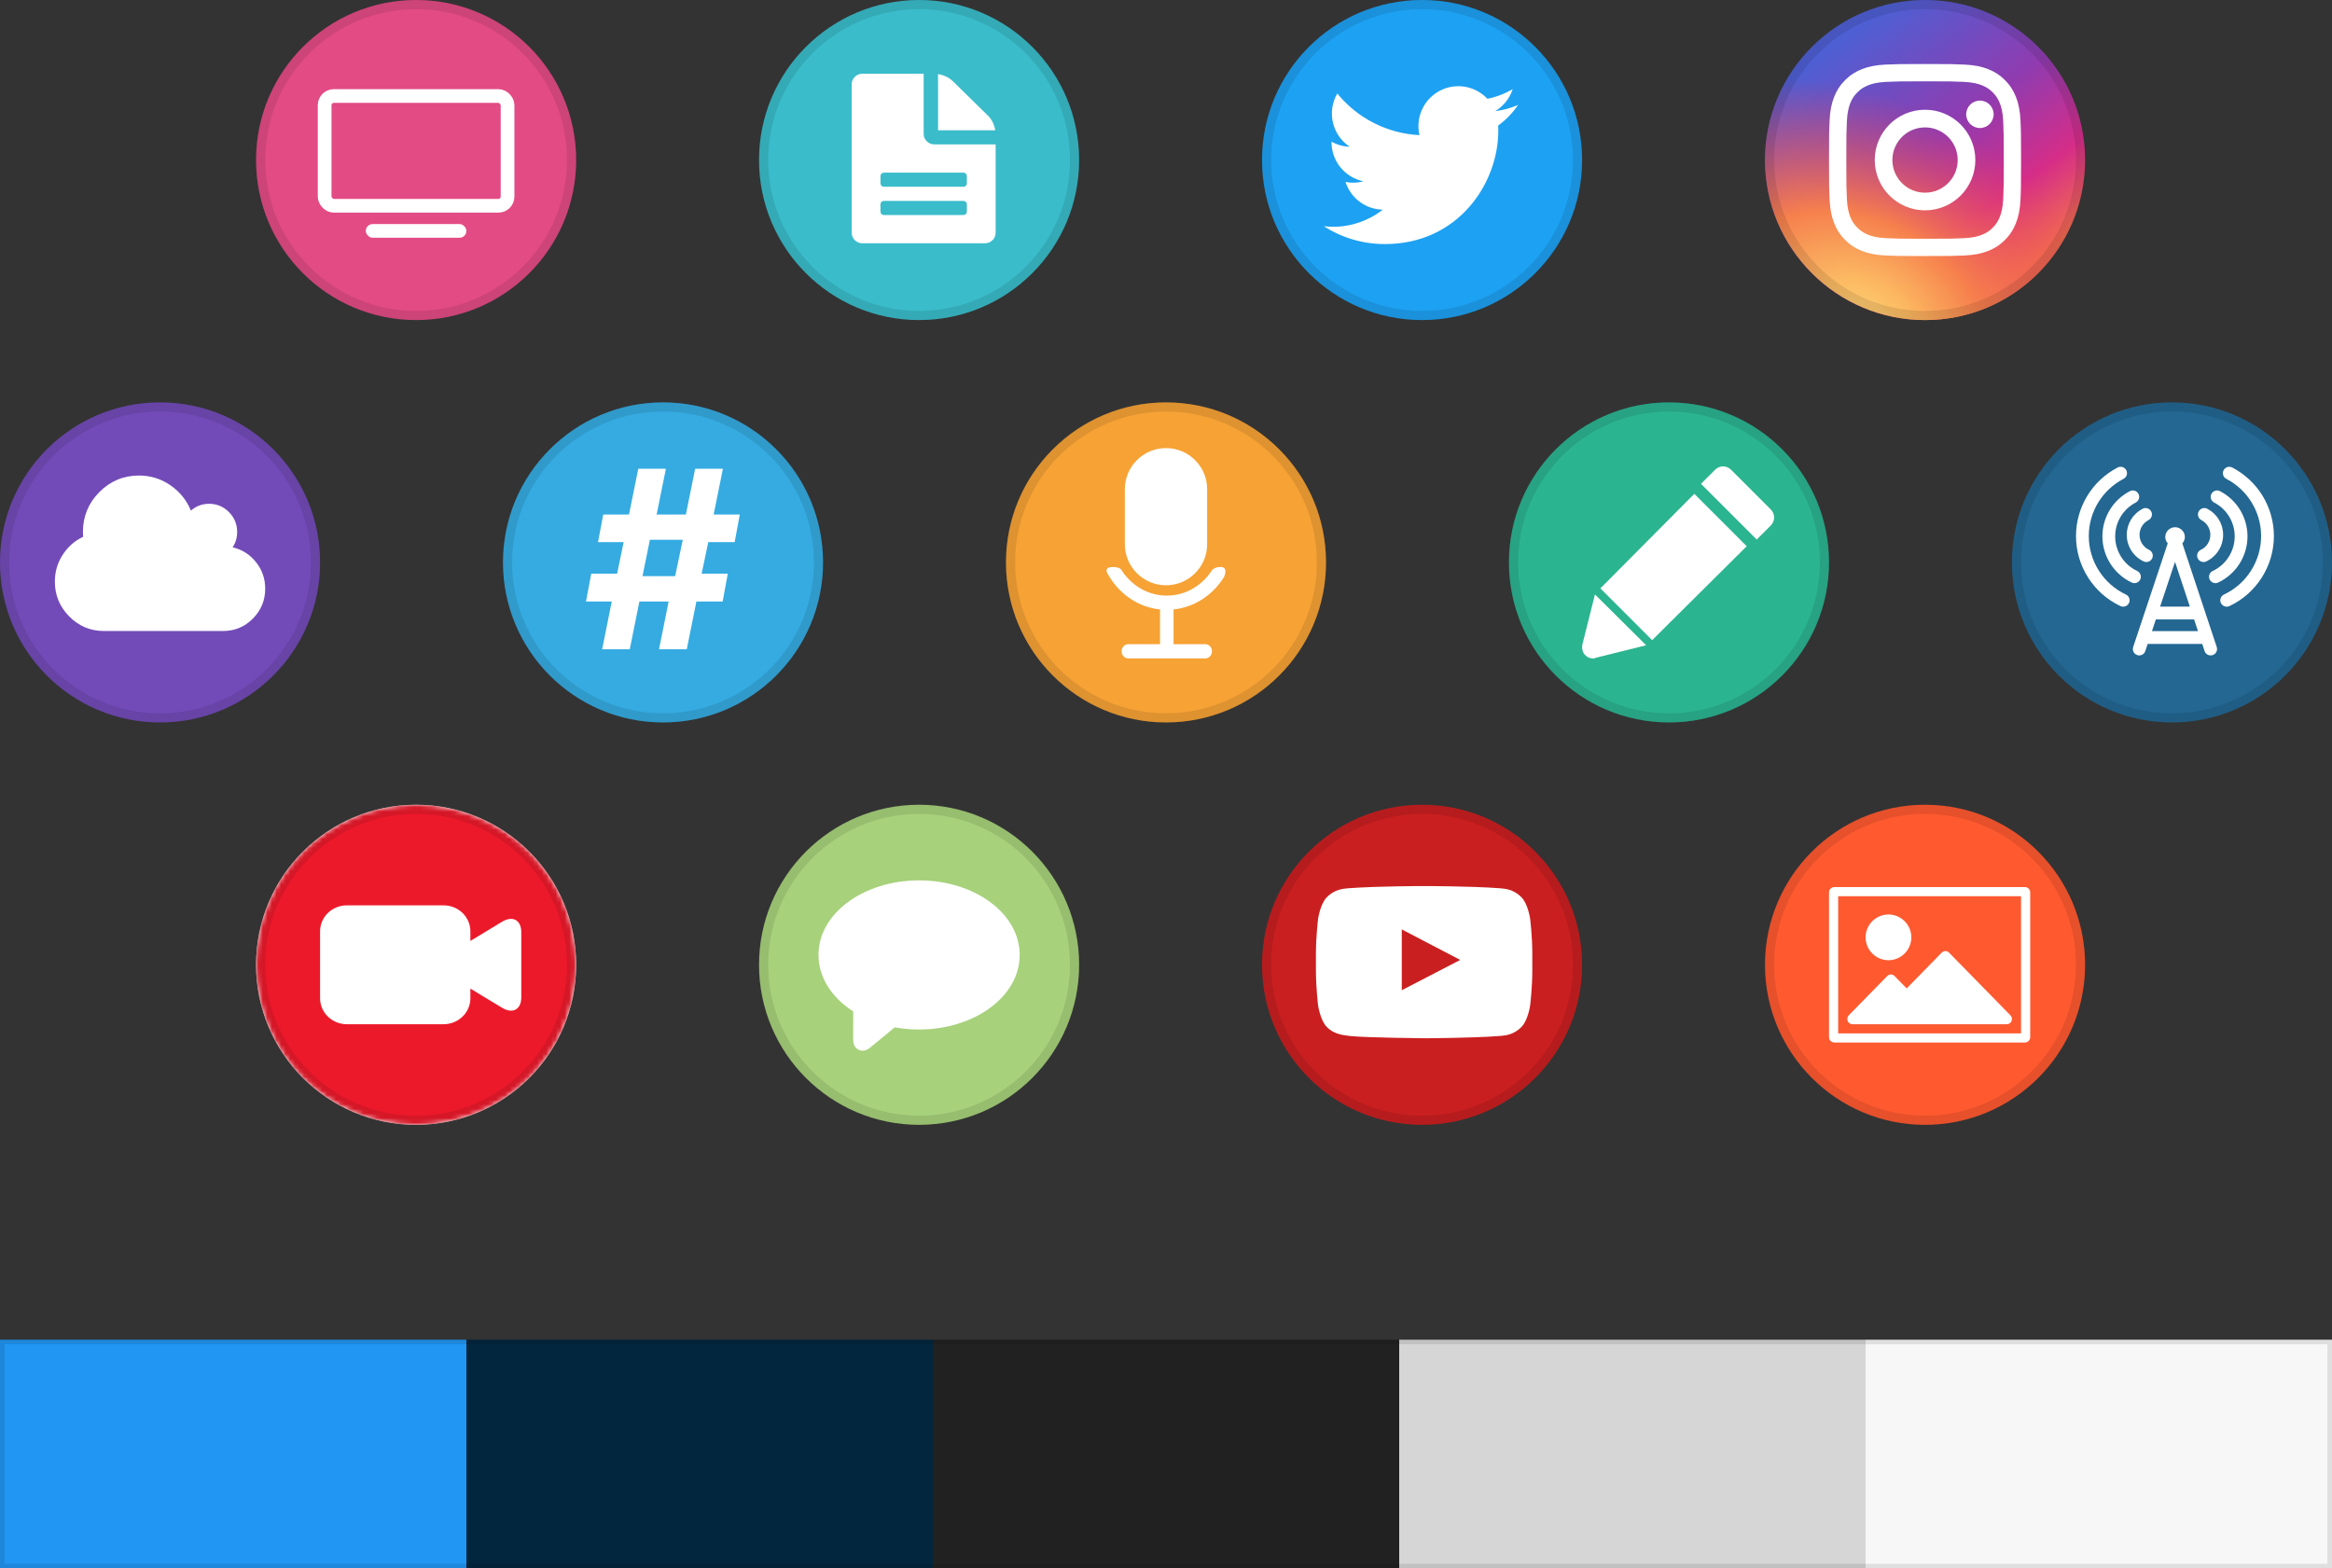 <svg xmlns="http://www.w3.org/2000/svg" width="510" height="343" viewBox="0 0 510 343" xmlns:xlink="http://www.w3.org/1999/xlink">
  <rect x="0" y="0" width="510" height="343" fill="#333333" stroke="none"/>
  <defs>
    <circle id="a" cx="35" cy="35" r="35"/>
    <circle id="b" cx="35" cy="35" r="35"/>
    <circle id="c" cx="35" cy="35" r="35"/>
    <circle id="d" cx="35" cy="35" r="35"/>
    <circle id="e" cx="35" cy="35" r="35"/>
    <circle id="f" cx="35" cy="35" r="35"/>
    <linearGradient id="g" x1="25.407%" x2="78.641%" y1="11.893%" y2="84.955%">
      <stop stop-color="#4E5FD3" offset="0%"/>
      <stop stop-color="#913BAF" offset="46.257%"/>
      <stop stop-color="#D52D88" offset="76.146%"/>
      <stop stop-color="#F26D4F" offset="100%"/>
    </linearGradient>
    <radialGradient id="i" cx="30.274%" cy="100%" r="93.395%" fx="30.274%" fy="100%" gradientTransform="matrix(.847 .532 -.383 .609 .43 .23)">
      <stop stop-color="#FED276" offset="0%"/>
      <stop stop-color="#FDBD61" stop-opacity=".975" offset="17.024%"/>
      <stop stop-color="#F6804D" offset="45.408%"/>
      <stop stop-color="#E83D5C" stop-opacity="0" offset="100%"/>
    </radialGradient>
    <circle id="h" cx="35" cy="35" r="35"/>
    <circle id="j" cx="35" cy="35" r="35"/>
    <circle id="k" cx="35" cy="35" r="35"/>
    <circle id="m" cx="35" cy="35" r="35"/>
    <circle id="n" cx="35" cy="35" r="35"/>
    <circle id="o" cx="35" cy="35" r="35"/>
    <circle id="p" cx="35" cy="35" r="35"/>
    <circle id="q" cx="35" cy="35" r="35"/>
  </defs>
  <g fill="none" fill-rule="evenodd">
    <g transform="translate(166)">
      <use fill="#3ABCCA" xlink:href="#a"/>
      <circle cx="35" cy="35" r="34" stroke="#000000" stroke-opacity=".1" stroke-width="2"/>
      <path fill="#FFFFFF" d="M36.689,30.901 C36.229,30.45 36,29.903 36,29.259 L36,16.127 L22.62,16.127 C21.964,16.127 21.407,16.352 20.948,16.803 C20.488,17.253 20.259,17.801 20.259,18.444 L20.259,50.889 C20.259,51.533 20.488,52.08 20.948,52.53 C21.407,52.981 21.964,53.206 22.62,53.206 L49.381,53.206 C50.036,53.206 50.594,52.981 51.052,52.53 C51.512,52.08 51.741,51.533 51.741,50.889 L51.741,31.577 L38.361,31.577 C37.705,31.577 37.147,31.351 36.689,30.901 Z M45.224,46.809 C45.076,46.953 44.888,47.026 44.658,47.026 L27.342,47.026 C27.113,47.026 26.924,46.953 26.777,46.809 C26.629,46.664 26.555,46.479 26.555,46.254 L26.555,44.709 C26.555,44.483 26.629,44.298 26.777,44.153 C26.924,44.009 27.113,43.936 27.342,43.936 L44.658,43.936 C44.888,43.936 45.076,44.009 45.224,44.153 C45.371,44.298 45.445,44.483 45.445,44.709 L45.445,46.254 C45.445,46.479 45.371,46.664 45.224,46.809 Z M45.224,40.629 C45.076,40.774 44.888,40.847 44.658,40.847 L27.342,40.847 C27.113,40.847 26.924,40.774 26.777,40.629 C26.629,40.484 26.555,40.3 26.555,40.074 L26.555,38.529 C26.555,38.304 26.629,38.119 26.777,37.974 C26.924,37.829 27.113,37.757 27.342,37.757 L44.658,37.757 C44.888,37.757 45.076,37.829 45.224,37.974 C45.371,38.119 45.445,38.304 45.445,38.529 L45.445,40.074 C45.445,40.3 45.371,40.484 45.224,40.629 Z M42.395,17.769 L50.069,25.3 C50.888,26.105 51.422,27.167 51.668,28.487 L39.148,28.487 L39.148,16.199 C40.493,16.441 41.575,16.964 42.395,17.769 Z"/>
    </g>
    <g transform="translate(110 88)">
      <use fill="#35ABE1" xlink:href="#b"/>
      <circle cx="35" cy="35" r="34" stroke="#000000" stroke-opacity=".1" stroke-width="2"/>
      <path fill="#FFFFFF" d="M50.668,30.566 L51.789,24.523 L46.074,24.523 L48.098,14.516 L42.027,14.516 L40.004,24.523 L33.605,24.523 L35.629,14.516 L29.586,14.516 L27.562,24.523 L21.93,24.523 L20.781,30.566 L26.387,30.566 L24.965,37.457 L19.305,37.457 L18.156,43.555 L23.789,43.555 L21.684,54 L27.727,54 L29.832,43.555 L36.23,43.555 L34.125,54 L40.195,54 L42.301,43.555 L48.043,43.555 L49.164,37.457 L43.449,37.457 L44.898,30.566 L50.668,30.566 Z M32.129,30.047 L39.32,30.047 L37.652,38.004 L30.516,38.004 L32.129,30.047 Z"/>
    </g>
    <g transform="translate(0 88)">
      <use fill="#724BB8" xlink:href="#c"/>
      <circle cx="35" cy="35" r="34" stroke="#000000" stroke-opacity=".1" stroke-width="2"/>
      <path fill="#FFFFFF" d="M55.987,34.943 C54.645,33.261 52.944,32.178 50.883,31.696 C51.539,30.681 51.866,29.571 51.866,28.363 C51.866,26.657 51.267,25.2 50.069,23.993 C48.871,22.785 47.426,22.182 45.733,22.182 C44.199,22.182 42.874,22.681 41.756,23.679 C40.814,21.393 39.316,19.542 37.264,18.125 C35.211,16.709 32.923,16 30.4,16 C27.014,16 24.123,17.208 21.727,19.622 C19.331,22.037 18.133,24.951 18.133,28.364 C18.133,28.605 18.149,28.951 18.181,29.402 C16.329,30.271 14.835,31.587 13.701,33.35 C12.567,35.113 12,37.057 12,39.182 C12,42.16 13.05,44.707 15.151,46.824 C17.251,48.942 19.779,50 22.733,50 L48.8,50 C51.34,50 53.508,49.094 55.305,47.283 C57.101,45.472 58,43.287 58,40.727 C58,38.554 57.328,36.625 55.987,34.943 L55.987,34.943 Z"/>
    </g>
    <g transform="translate(440 88)">
      <use fill="#236792" xlink:href="#d"/>
      <circle cx="35" cy="35" r="34" stroke="#000000" stroke-opacity=".1" stroke-width="2"/>
      <g fill="#FFFFFF" transform="translate(14 14)">
        <path d="M14.064,24.732 C14.392,24.033 14.091,23.199 13.392,22.872 C10.452,21.495 8.568,18.51 8.584,15.267 C8.6,12.161 10.327,9.339 13.086,7.901 C13.769,7.544 14.037,6.699 13.676,6.015 C13.321,5.328 12.474,5.067 11.791,5.42 C8.109,7.338 5.808,11.106 5.787,15.251 C5.765,19.58 8.284,23.565 12.206,25.404 C12.398,25.494 12.6,25.538 12.796,25.538 C13.321,25.538 13.823,25.237 14.064,24.732 L14.064,24.732 Z"/>
        <path d="M11.114,14.934 C11.097,17.431 12.55,19.728 14.812,20.785 C15.004,20.875 15.206,20.916 15.408,20.916 C15.932,20.916 16.435,20.621 16.675,20.113 C17.003,19.411 16.697,18.578 15.998,18.25 C14.72,17.655 13.9,16.36 13.911,14.95 C13.916,13.601 14.67,12.371 15.867,11.748 C16.555,11.391 16.823,10.546 16.462,9.861 C16.107,9.175 15.255,8.913 14.577,9.268 C12.452,10.372 11.124,12.543 11.114,14.934 L11.114,14.934 Z"/>
        <path d="M10.928 28.021C5.967 25.693 2.782 20.649 2.809 15.174 2.842 9.921 5.754 5.151 10.414 2.723 11.103 2.366 11.37 1.522 11.01.837 10.655.15 9.802-.113 9.125.242 3.541 3.15.05 8.864.012 15.158-.021 21.722 3.798 27.767 9.742 30.553 9.933 30.643 10.136 30.684 10.338 30.684 10.862 30.684 11.365 30.389 11.605 29.881 11.933 29.182 11.627 28.349 10.928 28.021L10.928 28.021zM37.519 15.251C37.497 11.106 35.197 7.338 31.514 5.42 30.837 5.068 29.985 5.328 29.629 6.015 29.269 6.699 29.537 7.544 30.219 7.901 32.979 9.339 34.705 12.161 34.721 15.267 34.738 18.51 32.853 21.495 29.914 22.872 29.214 23.199 28.914 24.033 29.241 24.732 29.482 25.237 29.985 25.538 30.509 25.538 30.706 25.538 30.908 25.494 31.099 25.404 35.022 23.565 37.541 19.58 37.519 15.251L37.519 15.251z"/>
        <path d="M27.307,18.25 C26.608,18.578 26.302,19.411 26.63,20.113 C26.87,20.621 27.373,20.916 27.897,20.916 C28.1,20.916 28.302,20.875 28.493,20.785 C30.755,19.728 32.208,17.431 32.192,14.934 C32.181,12.544 30.853,10.372 28.728,9.268 C28.051,8.913 27.198,9.175 26.843,9.861 C26.482,10.547 26.75,11.391 27.439,11.749 C28.635,12.371 29.389,13.601 29.395,14.95 C29.405,16.36 28.586,17.655 27.307,18.25 L27.307,18.25 Z"/>
        <path d="M34.18.242C33.508-.11 32.651.152 32.296.837 31.935 1.522 32.203 2.366 32.891 2.723 37.551 5.151 40.464 9.921 40.496 15.171 40.524 20.649 37.338 25.693 32.378 28.021 31.678 28.349 31.372 29.182 31.7 29.881 31.941 30.389 32.443 30.684 32.968 30.684 33.17 30.684 33.372 30.643 33.563 30.553 39.507 27.767 43.326 21.722 43.294 15.158 43.255 8.864 39.764 3.15 34.18.242L34.18.242zM23.275 16.84C23.603 16.463 23.822 15.985 23.822 15.447 23.822 14.264 22.86 13.306 21.68 13.306 20.494 13.306 19.538 14.264 19.538 15.447 19.538 15.98 19.751 16.453 20.074 16.83L12.518 39.497C12.272 40.232 12.671 41.024 13.403 41.267 14.14 41.513 14.927 41.12 15.173 40.382L15.692 38.825 27.619 38.825 28.138 40.382C28.329 40.967 28.875 41.338 29.465 41.338 29.607 41.338 29.76 41.316 29.902 41.267 30.64 41.027 31.033 40.235 30.793 39.502L23.275 16.84 23.275 16.84zM24.914 30.673L18.407 30.673 21.669 20.883 24.914 30.673 24.914 30.673zM16.626 36.028L17.478 33.471 25.843 33.471 26.69 36.028 16.626 36.028 16.626 36.028z"/>
      </g>
    </g>
    <g transform="translate(220 88)">
      <use fill="#F6A235" xlink:href="#e"/>
      <circle cx="35" cy="35" r="34" stroke="#000000" stroke-opacity=".1" stroke-width="2"/>
      <g fill="#FFFFFF" transform="translate(22 10)">
        <path d="M13,30 C17.963,30 22,25.974 22,21.025 L22,8.975 C22,4.026 17.963,0 13,0 C8.037,0 4,4.026 4,8.975 L4,21.025 C4,25.974 8.037,30 13,30 Z"/>
        <path d="M24.964,26 C23.834,26 23.284,26.425 23.034,26.74 C22.986,26.817 22.938,26.896 22.885,26.974 C22.857,27.027 22.841,27.071 22.841,27.071 L22.831,27.06 C20.644,30.201 17.139,32.26 13.173,32.26 C9.199,32.26 5.689,30.194 3.502,27.041 C3.502,27.046 3.497,27.06 3.497,27.06 C3.497,27.06 3.495,27.043 3.492,27.022 C3.372,26.85 3.261,26.67 3.149,26.49 C2.858,26.239 2.331,26.003 1.341,26.006 C-0.196,26.008 -0.075,26.802 0.099,27.221 C2.43,31.646 6.702,34.775 11.699,35.294 L11.699,42.88 L4.765,42.88 C3.95,42.88 3.289,43.579 3.289,44.44 C3.289,45.3 3.95,46 4.765,46 L21.586,46 C22.401,46 23.062,45.3 23.062,44.44 C23.062,43.579 22.401,42.88 21.586,42.88 L14.652,42.88 L14.652,35.288 C19.28,34.804 23.284,32.088 25.705,28.173 C25.835,27.87 26.609,26 24.964,26 Z"/>
      </g>
    </g>
    <g transform="translate(276)">
      <use fill="#1DA1F2" xlink:href="#f"/>
      <circle cx="35" cy="35" r="34" stroke="#000000" stroke-opacity=".1" stroke-width="2"/>
      <path fill="#FFFFFF" fill-rule="nonzero" d="M51.675,28.576 C51.675,28.198 51.675,27.823 51.65,27.449 C53.356,26.214 54.829,24.686 56,22.935 C54.409,23.64 52.72,24.103 50.992,24.307 C52.812,23.217 54.174,21.503 54.825,19.484 C53.114,20.5 51.241,21.216 49.288,21.601 C46.586,18.727 42.291,18.023 38.812,19.885 C35.334,21.746 33.537,25.71 34.429,29.553 C27.418,29.202 20.886,25.89 16.458,20.443 C14.144,24.427 15.326,29.524 19.158,32.083 C17.77,32.042 16.413,31.667 15.2,30.991 L15.2,31.102 C15.201,35.253 18.127,38.828 22.195,39.65 C20.912,40 19.565,40.051 18.258,39.799 C19.401,43.351 22.674,45.785 26.405,45.855 C23.317,48.281 19.503,49.599 15.576,49.595 C14.882,49.593 14.189,49.551 13.5,49.469 C17.488,52.028 22.127,53.385 26.865,53.379 C42.903,53.386 51.675,40.098 51.675,28.576 Z"/>
    </g>
    <g transform="translate(386)">
      <use fill="url(#g)" xlink:href="#h"/>
      <use fill="url(#i)" xlink:href="#h"/>
      <circle cx="35" cy="35" r="34" stroke="#000000" stroke-opacity=".1" stroke-width="2"/>
      <g fill="#FFFFFF" transform="translate(14 14)">
        <path d="M21,3.784 C26.607,3.784 27.271,3.805 29.486,3.906 C31.533,4 32.645,4.342 33.385,4.629 C34.365,5.01 35.065,5.465 35.8,6.2 C36.535,6.935 36.99,7.635 37.371,8.615 C37.658,9.355 38,10.467 38.094,12.514 C38.195,14.729 38.216,15.393 38.216,21 C38.216,26.607 38.195,27.271 38.094,29.486 C38,31.533 37.658,32.645 37.371,33.385 C36.99,34.365 36.535,35.065 35.8,35.8 C35.065,36.535 34.365,36.99 33.385,37.371 C32.645,37.658 31.533,38 29.486,38.094 C27.272,38.195 26.608,38.216 21,38.216 C15.392,38.216 14.728,38.195 12.514,38.094 C10.467,38 9.355,37.658 8.615,37.371 C7.635,36.99 6.935,36.535 6.2,35.8 C5.465,35.065 5.01,34.365 4.629,33.385 C4.342,32.645 4,31.533 3.906,29.486 C3.805,27.271 3.784,26.607 3.784,21 C3.784,15.393 3.805,14.729 3.906,12.514 C4,10.467 4.342,9.355 4.629,8.615 C5.01,7.635 5.465,6.935 6.2,6.2 C6.935,5.465 7.635,5.01 8.615,4.629 C9.355,4.342 10.467,4 12.514,3.906 C14.729,3.805 15.393,3.784 21,3.784 M21,0 C15.297,0 14.582,0.024 12.342,0.126 C10.106,0.228 8.58,0.583 7.244,1.103 C5.863,1.639 4.692,2.357 3.525,3.525 C2.357,4.692 1.639,5.863 1.102,7.244 C0.583,8.58 0.228,10.107 0.126,12.342 C0.024,14.582 0,15.297 0,21 C0,26.703 0.024,27.418 0.126,29.658 C0.228,31.894 0.583,33.42 1.102,34.756 C1.639,36.137 2.357,37.308 3.525,38.475 C4.692,39.643 5.863,40.361 7.244,40.898 C8.58,41.417 10.106,41.772 12.342,41.874 C14.582,41.976 15.297,42 21,42 C26.703,42 27.418,41.976 29.658,41.874 C31.893,41.772 33.42,41.417 34.756,40.898 C36.137,40.361 37.308,39.643 38.475,38.475 C39.643,37.308 40.361,36.137 40.897,34.756 C41.417,33.42 41.772,31.894 41.874,29.658 C41.976,27.418 42,26.703 42,21 C42,15.297 41.976,14.582 41.874,12.342 C41.772,10.107 41.417,8.58 40.897,7.244 C40.361,5.863 39.643,4.692 38.475,3.525 C37.308,2.357 36.137,1.639 34.756,1.103 C33.42,0.583 31.893,0.228 29.658,0.126 C27.418,0.024 26.703,0 21,0"/>
        <path d="M21 10C14.925 10 10 14.925 10 21 10 27.075 14.925 32 21 32 27.075 32 32 27.075 32 21 32 14.925 27.075 10 21 10zM21 28.14C17.057 28.14 13.86 24.943 13.86 21 13.86 17.057 17.057 13.86 21 13.86 24.943 13.86 28.14 17.057 28.14 21 28.14 24.943 24.943 28.14 21 28.14L21 28.14zM36 11C36 12.657 34.657 14 33 14 31.343 14 30 12.657 30 11 30 9.343 31.343 8 33 8 34.657 8 36 9.343 36 11"/>
      </g>
    </g>
    <g transform="translate(276 176)">
      <use fill="#CA1F20" xlink:href="#j"/>
      <circle cx="35" cy="35" r="34" stroke="#000000" stroke-opacity=".1" stroke-width="2"/>
      <path fill="#FFFFFF" d="M30.564,40.562 L30.562,27.264 L43.349,33.936 L30.564,40.562 Z M58.64,24.961 C58.64,24.961 58.178,21.7 56.759,20.264 C54.959,18.379 52.942,18.369 52.017,18.259 C45.394,17.78 35.46,17.78 35.46,17.78 L35.44,17.78 C35.44,17.78 25.506,17.78 18.883,18.259 C17.958,18.369 15.942,18.379 14.141,20.264 C12.723,21.7 12.261,24.961 12.261,24.961 C12.261,24.961 11.787,28.791 11.787,32.62 L11.787,36.211 C11.787,40.04 12.261,43.87 12.261,43.87 C12.261,43.87 12.723,47.131 14.141,48.567 C15.942,50.452 18.306,50.393 19.36,50.59 C23.146,50.953 35.45,51.066 35.45,51.066 C35.45,51.066 45.394,51.051 52.017,50.572 C52.942,50.462 54.959,50.452 56.759,48.567 C58.178,47.131 58.64,43.87 58.64,43.87 C58.64,43.87 59.112,40.04 59.112,36.211 L59.112,32.62 C59.112,28.791 58.64,24.961 58.64,24.961 L58.64,24.961 Z"/>
    </g>
    <g transform="translate(56 176)">
      <mask id="l" fill="white">
        <use xlink:href="#k"/>
      </mask>
      <use fill="#FFFFFF" xlink:href="#k"/>
      <g mask="url(#l)">
        <use fill="#EC192B" xlink:href="#m"/>
        <circle cx="35" cy="35" r="34" stroke="#000000" stroke-opacity=".1" stroke-width="2"/>
      </g>
      <path fill="#FFFFFF" d="M46.869,29.787 L46.869,27.656 C46.857,24.534 44.245,22.007 41.022,22 L19.843,22 C16.619,22.01 14.01,24.537 14,27.661 L14,42.339 C14.01,45.463 16.619,47.99 19.843,48 L41.022,48 C44.246,47.993 46.859,45.464 46.869,42.339 L46.869,40.208 L53.798,44.402 C56.108,45.801 58,44.785 58,42.148 L58,27.844 C57.995,25.197 56.103,24.191 53.793,25.59 L46.869,29.787 Z" mask="url(#l)"/>
    </g>
    <g transform="translate(166 176)">
      <use fill="#A7D17B" xlink:href="#n"/>
      <circle cx="35" cy="35" r="34" stroke="#000000" stroke-opacity=".1" stroke-width="2"/>
      <path fill="#FFFFFF" d="M20.587,51.428 C20.587,53.543 22.594,54.512 24.237,53.161 C24.237,53.161 28.17,49.919 29.68,48.681 C31.406,48.996 33.188,49.155 35,49.155 C47.063,49.155 57,41.98 57,32.847 C57,23.714 47.063,16.539 35,16.539 C22.937,16.539 13,23.714 13,32.847 C13,37.703 15.841,42.149 20.597,45.196 C20.587,45.817 20.587,51.428 20.587,51.428 Z"/>
    </g>
    <g transform="translate(330 88)">
      <use fill="#2BB490" xlink:href="#o"/>
      <circle cx="35" cy="35" r="34" stroke="#000000" stroke-opacity=".1" stroke-width="2"/>
      <g fill="#FFFFFF" transform="translate(16 14)">
        <path d="M41.265,12.919 C42.245,11.939 42.245,10.398 41.265,9.418 L32.582,0.735 C31.602,-0.245 30.061,-0.245 29.081,0.735 L26,3.816 L38.184,16 L41.265,12.919 Z"/>
        <polygon points="4 26.675 15.325 38 36 17.457 24.543 6"/>
        <path d="M0.052,38.981 C-0.086,39.667 0.052,40.49 0.466,41.04 C0.88,41.588 1.571,42 2.4,42 C2.538,42 2.814,42 2.952,41.863 L14,39.118 L2.814,28 L0.052,38.981 Z"/>
      </g>
    </g>
    <g transform="translate(56)">
      <use fill="#E34B85" xlink:href="#p"/>
      <circle cx="35" cy="35" r="34" stroke="#000000" stroke-opacity=".1" stroke-width="2"/>
      <g transform="translate(15 21)">
        <rect width="40" height="24" stroke="#FFFFFF" stroke-width="3" rx="2"/>
        <rect width="22" height="3" x="9" y="28" fill="#FFFFFF" rx="1.5"/>
      </g>
    </g>
    <g transform="translate(386 176)">
      <use fill="#FF5930" xlink:href="#q"/>
      <circle cx="35" cy="35" r="34" stroke="#000000" stroke-opacity=".1" stroke-width="2"/>
      <g fill="#FFFFFF" transform="translate(14 18)">
        <path d="M42.81,0 L1.19,0 C0.531,0 0,0.517 0,1.153 L0,32.847 C0,33.485 0.534,34 1.19,34 L42.81,34 C43.469,34 44,33.483 44,32.847 L44,1.153 C44.003,0.517 43.469,0 42.81,0 Z M42,32 L2,32 L2,2 L41.995,2 L41.995,32 L42,32 Z"/>
        <path d="M39.669 28.048L26.24 14.336C25.802 13.888 25.092 13.888 24.653 14.336L16.984 22.166 14.328 19.455C13.89 19.007 13.18 19.007 12.741 19.455L4.325 28.048C4.272 28.102 4.224 28.161 4.186 28.222 4.168 28.249 4.154 28.281 4.139 28.308 4.12 28.343 4.099 28.379 4.085 28.419 4.07 28.456 4.061 28.495 4.051 28.535 4.041 28.569 4.029 28.598 4.022 28.633 3.993 28.78 3.993 28.933 4.022 29.08 4.027 29.114 4.041 29.144 4.051 29.179 4.062 29.218 4.07 29.257 4.085 29.294 4.099 29.333 4.12 29.368 4.139 29.405 4.154 29.434 4.168 29.464 4.186 29.491 4.267 29.616 4.373 29.724 4.496 29.808 4.523 29.828 4.554 29.84 4.583 29.855 4.617 29.874 4.653 29.897 4.689 29.911 4.725 29.926 4.763 29.936 4.802 29.946 4.835 29.955 4.864 29.968 4.898 29.975 4.97 29.99 5.045 30 5.117 30L38.783 30C38.797 30 38.814 29.995 38.829 29.995 38.843 29.995 38.863 30 38.877 30 39.164 30 39.45 29.887 39.672 29.663 40.11 29.22 40.11 28.495 39.669 28.048zM13 6C10.242 6 8 8.243 8 11 8 13.758 10.242 16 13 16 15.758 16 18 13.758 18 11 18 8.243 15.755 6 13 6z"/>
      </g>
    </g>
    <g transform="translate(0 293)">
      <rect width="102" height="50" x="408" fill="#F7F7F7"/>
      <rect width="102" height="50" x="306" fill="#D6D6D6"/>
      <rect width="102" height="50" x="204" fill="#212121"/>
      <rect width="102" height="50" fill="#2196F3"/>
      <rect width="102" height="50" x="102" fill="#02263E"/>
      <rect width="509" height="49" x=".5" y=".5" stroke="#000000" stroke-opacity=".1"/>
    </g>
  </g>
</svg>
